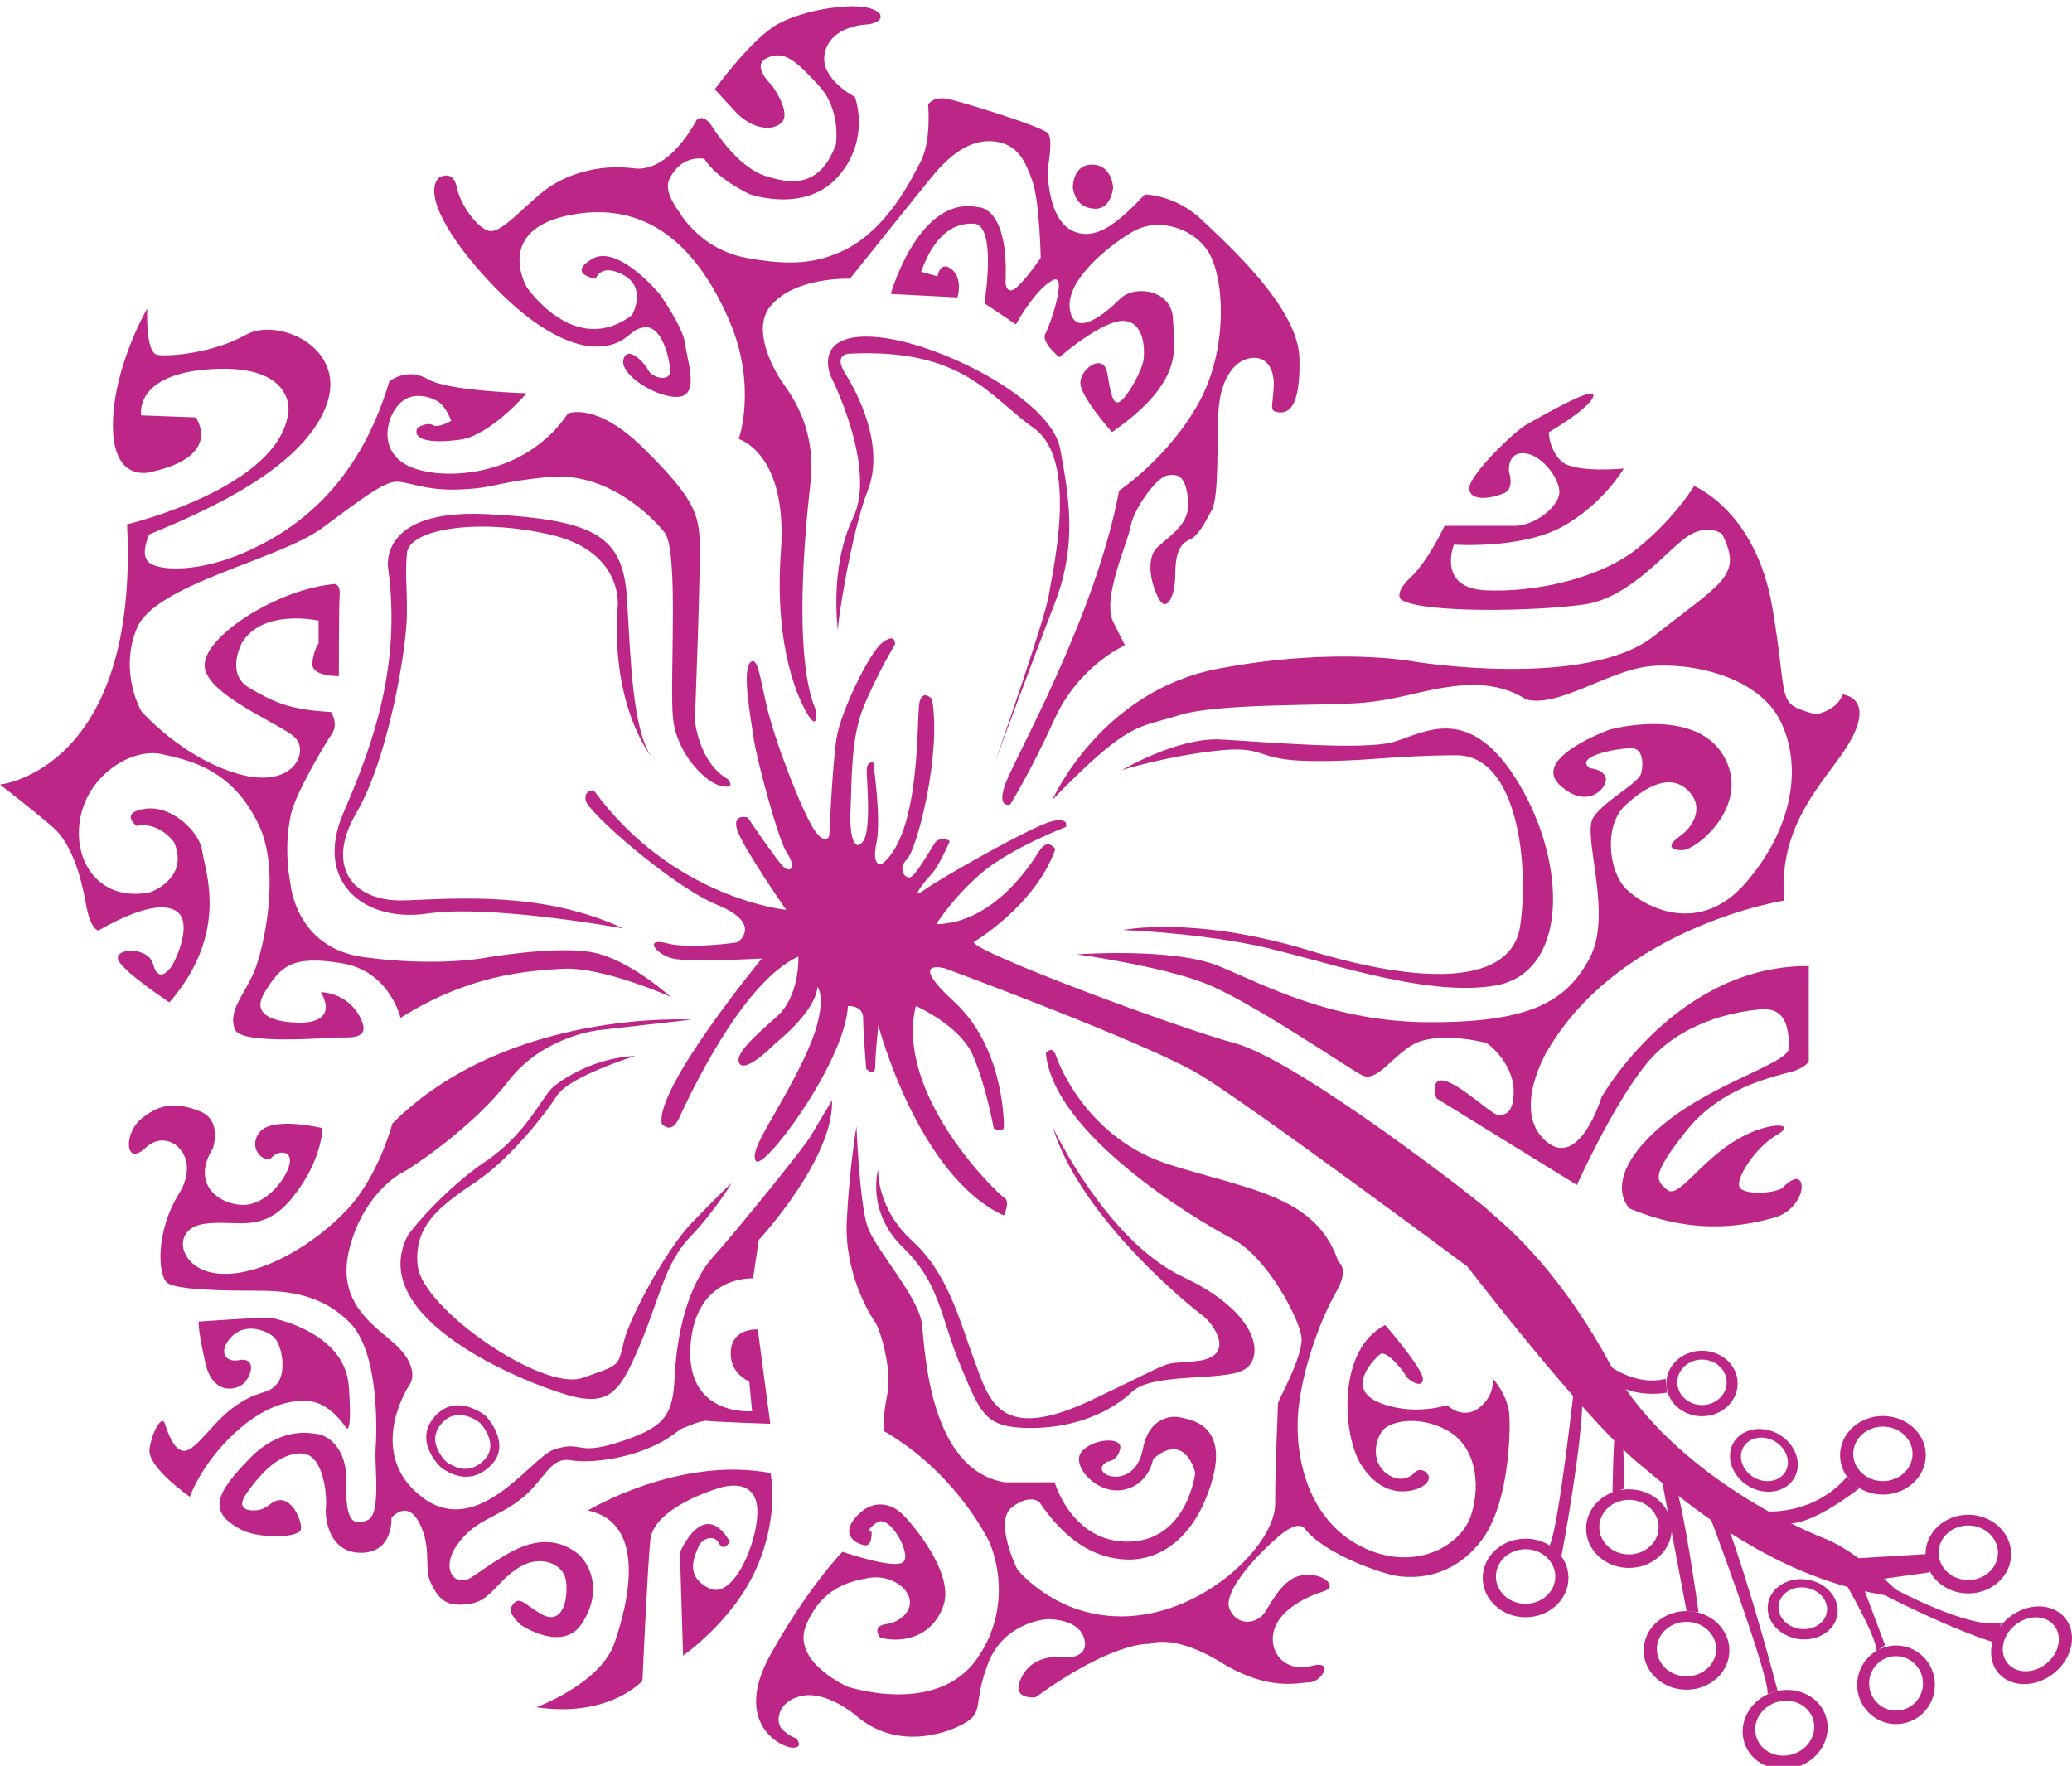 <?xml version="1.0" encoding="utf-8"?>
<!-- Generator: Adobe Illustrator 16.0.3, SVG Export Plug-In . SVG Version: 6.00 Build 0)  -->
<!DOCTYPE svg PUBLIC "-//W3C//DTD SVG 1.1//EN" "http://www.w3.org/Graphics/SVG/1.1/DTD/svg11.dtd">
<svg version="1.1" id="Layer_1" xmlns="http://www.w3.org/2000/svg" xmlns:xlink="http://www.w3.org/1999/xlink" x="0px" y="0px"
	 width="28.158px" height="24px" viewBox="0 0 28.158 24" enable-background="new 0 0 28.158 24" xml:space="preserve">
<g>
	<path fill="#BC2686" d="M0,10.663c0,0,1.892-0.191,1.727-3.537c0,0,2.083-0.493,2.193-1.535c0,0,0.083-0.631-1.015-0.576
		c-1.097,0.055-0.986,0.63-0.986,0.63L2.66,5.673c0,0,0.383,0.522-0.604,0.741c0,0-0.521,0.165-0.521-0.63
		c0-0.795,0.466-1.591,0.466-1.591S1.974,4.796,2.138,4.823c0.165,0.028,0.768-0.027,1.206-0.274c0.44-0.247,1.426,0.193,1.07,1.015
		c-0.356,0.823-1.59,1.371-2.385,1.699c0,0-0.137,0.275,0,0.385c0.137,0.109,0.658,0.137,1.289-0.137s1.535-0.85,1.974-2.331
		c0,0,0.247-0.192,0.521-0.027c0.274,0.164,1.344,0.192,1.344,0.192S6.663,5.921,6.251,5.976c-0.412,0.055-0.658,0-0.576-0.165
		c0,0,0.135-0.079,0.208-0.033c0.073,0.046,0.25-0.059,0.25-0.059S6.068,5.547,5.975,5.474c-0.092-0.072-0.37-0.178-0.554,0.021
		C5.236,5.691,5.137,6.167,5.593,6.352s1.55,0.125,2.125-0.732c0,0,0.378-0.165,1.015,0.46C9.369,6.706,9.485,6.939,9.506,7.3
		c0.022,0.361-0.063,2.493-0.063,2.493s0.054,0.573,0.446,0.795c0,0,0.127,0.138-0.084,0.096c-0.212-0.042-0.605-0.435-0.658-0.913
		c-0.053-0.477,0.085-2.28-0.116-2.535C8.828,6.982,8.223,6.409,7.458,6.483c-0.764,0.075-0.699,0.149-1.219,0.17
		C5.72,6.674,5.487,6.505,5.316,6.558c-0.169,0.053-0.35,0.18-0.933,0.615C3.8,7.608,2.103,7.937,1.858,8.542
		C1.614,9.146,1.921,9.666,1.921,9.666s0.542,0.625,1.305,0.849c0.764,0.222,0.976-0.298,0.785-0.489
		C3.821,9.835,2.76,9.433,2.781,9.029C2.802,8.626,3.789,8,4.553,7.937c0,0,0.074,0.011,0.063,0.149S4.605,9.189,4.605,9.189
		s-0.382,0.01-0.361-0.181C4.267,8.817,4.33,8.744,4.33,8.744V8.435c0,0-0.753-0.169-1.04,0.297c0,0-0.233,0.425,0.096,0.616
		c0.329,0.19,0.53,0.297,1.113,0.329c0,0,0.106,0.159,0.011,0.297c-0.096,0.138-0.491,0.811-0.551,1.072
		c-0.117,0.498-0.011,0.965-0.011,0.965s0.065,0.868,0.986,0.996c0.987,0.138,1.655,0.011,1.655,0.011s0.965-0.17,1.464-0.074
		c0.499,0.095,1.061,0.604,1.061,0.604s-0.923-0.413-1.474-0.381c-0.486,0.028-1.273,0.084-2.197,0.667c0,0-0.147-0.635-0.795-0.742
		c-0.647-0.106-0.828,0.01-1.062,0.414c-0.233,0.403,0.467,0.392,0.467,0.392s0.562,0.042,0.308-0.414c0,0,0.339,0,0.52,0.318
		C5.062,14.122,4.786,14.1,4.627,14.1c-0.16,0-1.348,0.106-1.433-0.106c-0.11-0.275,0.16-0.499,0.287-0.859
		c0.126-0.361,0.318-1.316,0.042-1.91c-0.354-0.764-0.934-0.891-1.326-0.976c-0.393-0.086-0.987,0.265-1.104,0.859
		c-0.116,0.594,0.255,1.156,0.945,1.019c0,0,0.54-0.181,0.328-0.68c0,0-0.202-0.286-0.509-0.222c0,0-0.244-0.18,0.117-0.233
		c0.36-0.053,0.742,0.318,0.774,0.573s0.382,1.104-0.445,2.058c0,0-0.679-0.446-0.701-0.595c-0.021-0.148,0.414-0.158,0.478,0.074
		c0.063,0.234,0.181,0.128,0.244,0.042c0.063-0.084,0.287-0.573,0.096-0.742c-0.191-0.169-0.636-0.011-1.082,0.244
		c0,0-0.106,0-0.17-0.36c-0.063-0.361-0.19-0.816-0.446-1.04C0.469,11.024,0,10.663,0,10.663z"/>
	<path fill="#BC2686" d="M8.964,3.996c0,0,0.323,0.453,0.349,0.685C9.34,4.915,9.508,5.367,9.223,5.393
		C8.938,5.418,8.42,5.095,8.472,4.889C8.524,4.681,8.756,4.927,8.809,5.03C8.86,5.135,9.106,5.199,9.106,5.043
		c0-0.155-0.104-0.595-0.324-0.595S8.55,4.668,8.188,4.707C7.826,4.746,7.308,4.513,6.7,3.879C6.092,3.245,5.755,2.637,5.962,2.417
		c0,0,0.195-0.129,0.246,0.129c0.052,0.258,0.311,0.595,0.466,0.595c0.155,0,0.414-0.297,0.698-0.53
		c0.286-0.233,0.751-0.388,1.242-0.323c0.492,0.064,0.854-0.66,0.854-0.66S9.56,1.536,9.676,1.718
		c0.117,0.181,0.401,0.569,0.725,0.673c0.324,0.103,0.737,0.181,0.958-0.427c0,0,0.078-0.466-0.233-0.803
		c-0.311-0.336-0.466-0.479-0.699-0.375c-0.233,0.104,0.064,0.375,0.064,0.375s0.285,0.389,0.117,0.518
		c-0.168,0.129-0.44,0.026-0.608-0.155C9.831,1.343,9.715,1.213,9.715,1.213s0.504-0.699,0.867-0.892
		c0.363-0.194,0.996-0.285,1.242-0.208c0.246,0.078,0.143,0.208-0.051,0.22c-0.195,0.013-0.531,0.104-0.57,0.427
		c-0.039,0.324,0.415,0.557,0.415,0.557s0.22,0.582-0.232,1.087c-0.453,0.505-1.203,0.233-1.203,0.233S9.74,2.43,9.572,2.159
		c0,0-0.315-0.071-0.479,0.284C9.016,2.611,9.223,2.869,9.223,2.869s0.274,0.515,0.918,0.635c0.636,0.118,0.963,0.061,1.285-0.082
		c0.643-0.284,0.987-1.045,1.081-1.217c0.154-0.284,0.106-0.784,0.106-0.784s0.064-0.12,0.275-0.075
		c0.21,0.046,1.279,0.375,1.354,0.466c0.074,0.092-0.003,0.449-0.003,0.497c0,0.047,0,0.667,0.334,0.827
		c0.334,0.159,0.652-0.144,0.986-0.493c0,0,0.414,0,0.779,0.35c0.367,0.35,1.306,1.193,1.321,1.878
		c0.016,0.684-0.158,0.748-0.286,0.732c-0.127-0.017-0.079-0.064-0.064-0.335c0.016-0.271-0.111-0.445-0.335-0.397
		c-0.222,0.048-0.381,0.302-0.413,0.684c-0.032,0.382,0.016,1.177-0.096,1.384s-0.191,0.35-0.303,0.398
		c-0.111,0.048-0.19,0.159-0.19,0.461c0,0.303-0.112,0.509-0.207,0.367c-0.095-0.143-0.223-0.557-0.032-0.731
		c0.19-0.175,0.445-0.318,0.413-0.638c-0.031-0.317-0.127-0.365-0.286-0.333s-0.461,0.477-0.493,0.684
		c-0.032,0.207-0.398,0.986-0.239,1.305c0.159,0.318,0.159,0.318,0.159,0.318s-0.621,0.27-0.955,1.001
		c-0.333,0.733-0.604,1.163-0.604,1.163s-0.191,0.063-0.063-0.287c0.127-0.349,1.226-2.275,1.543-3.978c0,0,0.668-0.446,1.082-1.193
		c0.414-0.748,0.35-1.751,0.111-2.084c-0.239-0.334-0.7-0.415-0.987-0.255c-0.286,0.159-0.938,0.652-0.875,1.066
		c0.063,0.413,0.494,0.047,0.685-0.144c0.19-0.19,0.7-0.126,0.716,0.271c0.016,0.398,0.175,0.843-0.828,1.543
		c0,0-0.446-0.494-0.43-0.684c0.016-0.191,0.318-0.398,0.367-0.112c0.047,0.287,0.079,0.462,0.19,0.366
		c0.112-0.095,0.287-0.429,0.302-0.557c0.016-0.127,0.016-0.509-0.27-0.525c-0.287-0.015-0.875,0.494-0.875,0.494
		s-0.254-0.207-0.19-0.319c0.063-0.111,0.302-0.812,0.111-0.732c-0.191,0.08-0.446,0.478-0.51,0.605l-0.429-0.287
		c0,0,0.175-1.066-0.143-1.082c-0.319-0.016-0.557,0.208-0.717,0.653l0.223,0.063c0,0,0.032-0.223,0.191-0.096
		c0.159,0.127,0.08,0.382,0.08,0.382l-0.907-0.047c0,0,0.382-1.353,1.194-1.178c0,0,0.413-0.016,0.366,1.034
		c0,0,0.016,0.191,0.175,0.033c0.16-0.16,0.303-0.382,0.303-0.382s-0.016-0.764-0.111-1.035c-0.096-0.271-0.191-0.493-0.494-0.541
		c-0.302-0.048-0.589,0.127-0.875,0.478c-0.286,0.35-1.113,1.384-1.113,1.384s-0.78-0.032-1.098,0.397
		c-0.209,0.284,0.008,0.774,0.207,1.05c0.287,0.398,0.415,0.827,0.351,1.368c-0.063,0.542-0.239,2.339,0.08,3.056
		c0,0,0.032,0.27-0.096,0.079c-0.127-0.19-0.478-0.907-0.382-2.244c0.096-1.337-0.573-1.527-0.573-1.527s0.255-0.716-0.127-1.608
		C9.528,3.471,8.892,2.723,7.793,2.914C6.695,3.104,7.157,3.901,7.157,3.901s0.652,0.97,1.432,0.381c0,0,0.208-0.366-0.112-0.542
		C8.16,3.566,8.096,3.789,8.096,3.789S7.698,3.725,8.048,3.519C8.397,3.312,8.964,3.996,8.964,3.996z"/>
	<path fill="#BC2686" d="M9.402,13.858c0,0-2.504-0.153-4.07,1.412c0,0-0.183,0.707-0.612,1.167C4.29,16.898,3.568,17.343,3,17.312
		c-0.567-0.03-0.69-0.599-0.245-0.675s0.798,0.154,1.213-0.353c0.414-0.507,0.414-0.952,0.414-0.952s-0.69-0.168-0.859,0.062
		c-0.169,0.23,0.092,0.43,0.169,0.338c0.077-0.093,0.276-0.108,0.245,0.077c-0.03,0.185-0.306,0.567-0.629,0.567
		c-0.323,0-0.721-0.275-0.415-0.768c0,0,0.133-0.379-0.175-0.504c-0.348-0.14-0.577-0.088-0.808,0.111
		c-0.231,0.199-0.214,0.655,0.077,0.378c0.292-0.276,0.768,0.108,0.446,0.629c-0.323,0.522-0.286,1.103-0.164,1.21
		c0.123,0.107,0.877,0.11,1.176,0.11c0.396,0,0.891,0.015,1.306,0.431c0.414,0.415,0.368,1.52,0.353,1.734
		c-0.015,0.215,0.077,0.875-0.107,0.952c-0.184,0.077-0.306,0.047-0.291-0.507c0.016-0.552-0.338-0.66-0.384-0.66
		s-0.476-0.139-0.937,0.338c-0.46,0.476-0.559,0.712-0.123,0.952c0.249,0.137,0.813,0.123,0.829,0
		c0.015-0.123-0.154-0.522-0.399-0.353c0,0-0.092,0.077-0.169,0.092c-0.077,0.016-0.354,0.031-0.169-0.23
		c0.185-0.261,0.446-0.552,0.752-0.537c0.307,0.016,0.338,0.614,0.323,0.736c-0.016,0.123,0.031,0.614,0.476,0.614
		c0.445,0,0.415-0.476,0.415-0.476s0.214-0.26,0.383,0.078c0.168,0.337,0.056,0.6,0.149,0.801c0.125,0.271,0.25,0.334,0.542,0.289
		c0.292-0.046,0.376-0.345,0.707-0.519c0.266-0.139,0.569-0.02,0.593,0.222c0.03,0.309-0.081,0.584-0.335,0.439
		c-0.254-0.145-0.307-0.273-0.412-0.096c-0.052,0.088,0.137,0.246,0.137,0.246s0.557,0.375,0.819-0.016
		c0.302-0.453,0.109-0.843-0.077-0.976c-0.185-0.134-0.488-0.243-0.952,0.036c-0.464,0.278-0.479,0.362-0.621,0.343
		c-0.149-0.02-0.205-0.234-0.056-0.456c0.249-0.37,0.531-0.375,0.871-0.636c0.34-0.262,0.396-0.587,0.693-0.536
		c0.3,0.052,1.033-0.04,1.478-0.418c0,0,0.289-0.131,0.367-0.118c0.078,0.013,0.862,0.04,0.862,0.04l-0.17-1.282
		c0,0-0.34-0.027-0.366,0.287c-0.026,0.314,0.25,0.419,0.25,0.419l0.039,0.405c0,0-0.903,0.079-0.837-0.889
		c0.065-0.968,0.85-0.916,0.85-0.916l0.078-0.523c0,0,1.021-1.099,0.995-1.897c0,0-0.197,0.327-0.289,0.484
		c-0.091,0.157-0.992,1.272-1.333,1.651c-0.34,0.379-0.485,1.056-0.511,1.553c-0.027,0.497-0.062,0.705-0.601,0.902
		c-0.785,0.288-0.616,0.013-1.047,0.157c-0.3,0.1-1.02,1.217-1.779,0.654c-0.758-0.563-0.249-1.439-0.183-1.531
		c0.065-0.092,0.092-0.327-0.262-0.615c-0.354-0.287-0.72-0.602-0.549-1.255c0.17-0.654,0.588-0.955,0.719-1.02
		c0.13-0.066,0.968-0.628,1.438-1.243C7.381,14.077,8.14,14,8.14,14L9.402,13.858z"/>
	<path fill="#BC2686" d="M2.58,20.343c0,0-0.587-0.405-0.548-0.654c0.039-0.249,0.17-0.458,0.209-0.34
		c0.039,0.118,0.131,0.405,0.288,0.366c0.157-0.039,0.366-0.379,0.627-0.575c0.358-0.269,0.484-0.17,0.615-0.34
		c0.131-0.17,0.053-0.556-0.064-0.641c-0.145-0.105-0.406-0.171-0.576,0.026c-0.17,0.196-0.062,0.337,0.117,0.301
		c0.196-0.04,0.209,0.144,0.079,0.3c-0.089,0.108-0.432,0.197-0.536-0.262c-0.104-0.457-0.091-0.562-0.091-0.562
		s0.902-0.065,0.98-0.052c0.079,0.014,1.007,0.209,1.06,0.928c0.052,0.719-0.04,0.563-0.04,0.563s-0.196-0.313-0.47-0.353
		c-0.275-0.04-0.615,0.065-0.955,0.353C2.751,19.844,2.58,20.343,2.58,20.343z"/>
	<path fill="#BC2686" d="M7.989,20.529c0,0,1.231-0.744,2.482-0.509c0,0,0.127,0.573-0.191,1.293
		c-0.318,0.722-0.997,1.188-0.997,1.188l-0.043-1.4c0,0,0.318-0.764,0.679-0.148c0,0-0.085,0.148-0.149,0.021
		c-0.064-0.127-0.233-0.063-0.275,0.042c-0.042,0.106-0.212,0.404,0.148,0.573c0.361,0.169,0.722-0.806,0.637-1.167
		c-0.084-0.36-0.53-0.191-0.53-0.191s-0.871,0.255-0.913,0.701s-0.106,1.91-0.106,1.91s-0.446,0.509-1.443,0.361
		c0,0,0.871-0.318,1.062-0.871C8.542,21.781,8.796,20.698,7.989,20.529z"/>
	<path fill="#BC2686" d="M11.639,15.309c0,0,0.042,1.04,0.149,1.358c0.106,0.318,0.7,0.955,0.742,1.336s0.106,1.973,1.124,2.143
		h0.679c0,0,0.234,0.828,1.019,0.806s0.891-0.933,0.891-0.933s-0.127-0.573-0.572-0.191c0,0-0.052,0.354-0.409,0.421
		c-0.357,0.067-0.705-0.328-0.569-0.511c0.135-0.184,0.569-0.222,0.53-0.048c-0.039,0.174-0.173,0.174-0.173,0.174
		s-0.136,0.067-0.048,0.154c0.086,0.087,0.444,0.116,0.53-0.328c0.087-0.444,0.406-0.454,0.513-0.425
		c0.105,0.028,0.656,0.077,0.424,0.868c-0.232,0.792-0.724,1.082-1.168,1.062c-0.444-0.019-0.83-0.27-1.178-0.782
		c0,0-0.134-0.116-0.376,0.077c-0.241,0.193,0.078,0.84,0.078,0.84s0.579,0.733,1.612,0.628c1.033-0.107,1.892-1.004,1.892-1.516
		c0-0.512,0.039-1.333,0.039-1.371c0-0.038,0.348-0.646,0.319-0.897c-0.029-0.25-0.463-1.09-0.946-1.341
		c-0.482-0.251-2.423-1.41-2.528-2.52c0,0,0.086-0.115,0.135,0.029c0.048,0.145,0.443,1.14,1.544,1.486
		c1.1,0.348,1.998,0.425,2.297,1.323c0,0,0.154,0.087-0.029,0.405c-0.184,0.319-0.443,0.966-0.512,1.573
		c-0.067,0.609,0.097,1.487,0.821,1.874c0.724,0.386,1.39,0.019,1.525-0.416c0.134-0.434,0.057-0.936-0.329-1.148
		c-0.387-0.212-0.792-0.126-0.888,0.019c-0.098,0.145-0.136,0.416,0.067,0.569c0.203,0.154,0.357,0.01,0.357,0.01
		s0.077-0.107,0.174-0.03c0.097,0.078,0.019,0.184-0.126,0.232c-0.144,0.048-0.472,0.096-0.743-0.318
		c-0.27-0.415-0.337-1.583,0.319-1.912c0,0,0.512,0.589,0.512,0.733c0,0.145-0.203,0.019-0.242-0.058
		c-0.038-0.077-0.26-0.337-0.337-0.28c-0.078,0.058-0.483,0.463-0.02,0.656s0.927,0.038,0.927,0.038s0.222,0.212,0.444,0.029
		c0.222-0.183,0.173-0.395,0.173-0.395s0.223,0.231,0.232,0.531c0.01,0.299-0.019,1.245-0.416,1.718
		c-0.395,0.474-0.859,0.464-1.071,0.444c-0.212-0.019-1.023-0.299-1.293-0.646c0,0-0.069-0.136-0.338,0.086
		c-0.271,0.223-0.792,0.763-0.686,1.005c0.106,0.241,0.376,0.203,0.483,0.038c0.106-0.164,0.25-0.463,0.511-0.501
		c0.261-0.039,0.502,0.154,0.28,0.222c-0.222,0.068-0.608,0.25-0.676,0.55c-0.067,0.3,0.174,0.551,0.512,0.463
		c0.338-0.086,0.125,0.222-0.019,0.222c-0.145,0-0.55,0.135-1.207-0.27c-0.656-0.405-0.983-0.251-0.983-0.251
		s-0.483-0.04-1.536,0.724c0,0-0.366,0.048-0.182-0.29c0.182-0.338,0.617-0.25,0.617-0.25s0.299,0,0.223-0.261
		c-0.078-0.26-0.454-0.26-0.493-0.26s-0.599,0.048-0.811,0.599c-0.212,0.549-0.048,0.666-0.329,0.82
		c-0.279,0.154-0.936,0.357-1.476-0.116c0,0-0.387-0.329-0.724-0.261c-0.338,0.068-0.367,0.358-0.271,0.454
		c0.098,0.097,0.194,0.126,0.194,0.126s0.105,0.125-0.049,0.125c-0.155,0-0.82-0.327-0.309-1.254
		c0.511-0.926,0.984-1.409,0.984-1.409s0.724,0.251,0.831,0.135c0.105-0.116-0.193-0.657-0.367-0.531
		c-0.173,0.125-0.068,0.125-0.068,0.125s0.011,0.193-0.086,0.184c-0.097-0.01-0.357-0.126-0.126-0.387
		c0.232-0.261,0.483-0.173,0.618-0.049c0.135,0.126,0.725,0.812,0.57,1.256c-0.155,0.443-0.579,0.511-0.859,0.434
		c0,0-0.126-0.155,0.077-0.183c0.204-0.029,0.367-0.184,0.318-0.357c-0.048-0.174-0.298-0.319-0.56-0.27
		c-0.26,0.048-0.628,0.134-0.84,0.636s0.56,0.84,0.56,0.84s1.208,0.405,1.758-0.376c0.55-0.782,0.173-1.583,0.173-1.583
		s-0.434-0.937-1.438-1.516c0,0-0.019-0.164,0.049-0.501c0.067-0.337-0.097-0.878-0.165-0.975c-0.068-0.097-0.425-0.666-0.386-1.39
		C11.545,15.859,11.639,15.309,11.639,15.309z"/>
	<path fill="#BC2686" d="M14.302,10.87c0,0,0.653-1.48,2.259-1.783c1.607-0.302,2.657-0.095,2.657-0.095s2.339,0.382,3.262-0.35
		s1.209-0.812,0.923-1.384c0,0-0.175-0.143-0.445,0.016c-0.271,0.16-0.78,0.843-1.417,0.939c-0.636,0.095-2.212,0.127-2.498-0.063
		c0,0-0.111-0.08,0.127-0.302c0.239-0.224,0.461-0.701,0.461-0.701s0.684,0,0.955,0s0.622-0.271,0.605-0.478
		c-0.017-0.207-0.271-0.51-0.494-0.51c-0.222,0-0.19,0.256-0.19,0.256s0.079,0.222-0.063,0.286
		c-0.144,0.064-0.446,0.127-0.478-0.047c-0.031-0.174,0.621-0.796,0.765-0.875c0.143-0.079,0.955-0.557,0.922-0.398
		c-0.031,0.16-0.605,0.494-0.605,0.494s0,0.239,0.175,0.397c0.175,0.16,0.844,0.096,0.844,0.096S21.78,6.86,21.223,7.163
		c-0.556,0.302-1.464,0.239-1.464,0.239s-0.239,0.588,0.43,0.621c0.668,0.032,1.559-0.16,2.068-0.573
		c0.51-0.414,0.765-0.844,0.765-0.844s0.843,0.334,1.065,1.656c0.224,1.32,0.032,1.289,0.589,1.447c0,0,0.286-0.047,0.365-0.27
		c0,0,0.399,0.031,0.144,0.556c-0.254,0.525-1.035,1.098-0.939,2.244c0,0-2.228,0.351-3.215,2.037c0,0-0.492,0.812-0.031,1.226
		c0.461,0.414,0.764-0.59,0.764-0.59s1.019-1.797,2.817-1.782v1.29c0,0-0.016,0.063-0.175,0.127c-0.16,0.063-0.971,0.174-1.48,0.811
		c-0.509,0.637-0.414,0.685-0.271,0.812c0.144,0.127,0.414-0.333,0.876-0.636c0.46-0.302,0.922-0.286,0.62-0.112
		c-0.302,0.175-0.573,0.605-0.509,0.716c0.063,0.111,0.509,0.08,0.588,0c0,0,0.176-0.19,0.239-0.08
		c0.063,0.111-0.063,0.414-0.366,0.494c-0.302,0.079-1.018,0.27-1.957-0.128c0,0-0.382-0.35,0.318-1.019
		c0.7-0.668,1.846-0.939,1.846-1.161c0-0.224-0.016-0.557-0.382-0.526c-0.366,0.032-1.098,0.175-1.56,0.748
		c-0.462,0.573-0.938,1.639-0.938,1.639l-1.91-1.178c0,0-0.096-0.286,0.111-0.238c0.207,0.047,0.652,0.461,0.716,0.461
		c0.064,0,0.224,0.031,0.224-0.318s-0.303-0.62-0.367-0.652c-0.063-0.032-0.7-0.16-1.001,0.016
		c-0.303,0.175-0.494,0.525-0.701,0.414c-0.207-0.112-1.511-1.003-2.116-1.242c-0.604-0.239-1.751-0.398-1.751-0.398
		s1.306-0.095,1.926,0.159c0.621,0.255,1.543,0.764,2.88,0.764c1.337,0,1.846-0.27,2.164-0.875c0.319-0.604-0.111-1.67,0.048-1.909
		s0.621-0.462,0.652-0.604c0.032-0.143,0.016-0.318-0.111-0.334c-0.127-0.017-0.828,0.095-0.589,0.27c0,0,0.179,0.008,0.217,0.129
		c0.038,0.122-0.249,0.46-0.63,0.094c-0.382-0.365,0.683-0.748,0.683-0.748s1.147-0.318,1.544,0.35
		c0.398,0.668-0.366,1.289-0.557,1.289s-0.191-0.08-0.032-0.191c0.159-0.11,0.35-0.381,0.111-0.62
		c-0.239-0.238-0.572-0.063-0.859,0.207c-0.287,0.271-0.223,0.892,0.016,1.13c0.239,0.238,0.987,0.652,1.623-0.079
		c0.637-0.733,0.78-1.576,0.477-2.197c-0.302-0.621-1.24-0.812-1.797-0.748c-0.557,0.064-1.241,0.573-1.67,0.446
		c0,0-0.287-0.223-0.812-0.191c-0.526,0.032-0.844,0.191-1.401,0.239c-0.557,0.047-1.973,0-2.514,0.175
		C15.463,9.899,15.352,9.788,14.302,10.87z"/>
	<g>
		<g>
			<path fill="#BC2686" d="M6.6,19.243c0,0-0.4-0.333-0.698,0.016c-0.298,0.35,0.109,0.702,0.109,0.702
				c0.08,0.042,0.365,0.249,0.66-0.045S6.6,19.243,6.6,19.243z M6.577,19.846c-0.222,0.223-0.437,0.065-0.498,0.033
				c0,0-0.307-0.265-0.082-0.528s0.526-0.012,0.526-0.012S6.799,19.624,6.577,19.846z"/>
		</g>
	</g>
	<path fill="#BC2686" d="M14.58,2.554c0,0-0.009-0.318,0.261-0.317c0.271,0.001,0.286,0.31,0.286,0.31s-0.021,0.31-0.265,0.289
		C14.615,2.815,14.593,2.606,14.58,2.554z"/>
	<path fill="#BC2686" d="M10.684,12.366c0,0-1.541-0.151-2.614-1.623c0,0-0.138-0.014-0.11,0.138
		c0.028,0.152,1.156,1.155,1.788,1.417c0.633,0.262,0.276,0.509,0.276,0.509s-0.646,0.097-0.963,0.013
		c-0.316-0.082-0.151,0.152,0.082,0.207c0.234,0.055,1.211,0,1.211,0s-1.444,1.748-1.362,2.242c0,0,0.124,0.166,0.234-0.068
		c0.11-0.233,0.839-1.843,1.624-2.201c0,0,0.027,0.537-0.303,0.826c-0.33,0.288-0.578,0.522-0.495,0.632
		c0.083,0.11,0.399-0.192,0.454-0.248c0.055-0.055,0.564-0.44,0.605-0.798c0,0,0.179,0.22-0.192,0.991
		c-0.372,0.77-0.744,1.224-0.647,1.375c0.096,0.151,1.21-1.335,1.251-2.105c0,0,0.207-0.014,0.207,0.166
		c0,0.178,0.041,0.687,0.041,0.687s0.124,0.124,0.124-0.042c0-0.165,0.041-0.55,0.041-0.55s0.537,2.049,1.706,2.586
		c0,0,0.097-0.192,0-0.247c-0.097-0.056-1.486-1.403-1.196-2.601c0,0,0.591,0.262,0.77,0.66c0.179,0.399,0.289,1.005,0.289,1.005
		s0.138,0.068,0.138-0.028c0-0.096-0.014-1.087-0.674-1.692c-0.66-0.605-0.124-0.455-0.124-0.455s2.763,1.021,3.463,1.446
		c0.7,0.424,3.635,2.607,3.635,2.607s1.563,2.039,2.326,2.675c0.765,0.637,1.973,1.655,3.607,1.825c0,0-0.594-0.616-1.082-0.806
		c-0.488-0.191-2.158-0.984-2.921-2.384c-0.765-1.401-1.514-1.944-1.641-2.071c-0.126-0.127-2.588-2.037-3.437-2.271
		c-0.848-0.233-3.522-1.231-3.564-1.378c0,0,0.84-0.496,1.111-1.264c0,0-0.101-0.158-0.214,0.019
		c-0.114,0.176-0.611,0.982-1.404,1.001c0,0,0.202-0.334,0.597-0.681c0.396-0.346,1.166-0.642,1.166-0.642s0.049-0.145-0.215-0.069
		c-0.264,0.075-1.441,0.737-1.7,0.919c-0.258,0.182,0.057-0.177,0.113-0.239c0.057-0.063,0.22-0.397,0.22-0.416
		c0-0.02-0.144-0.063-0.201,0.024c-0.057,0.088-0.246,0.417-0.321,0.46c-0.075,0.044-0.195-0.101-0.057-0.24
		c0.139-0.138,0.472-1.441,0.34-2.177c0,0-0.126-0.138-0.17,0.043c-0.044,0.183,0.031,1.788-0.516,2.204c0,0-0.139,0.038-0.069-0.29
		c0.069-0.327-0.044-1.095-0.044-1.095s-0.089-0.019-0.089,0.107c0,0.125,0.063,0.792-0.043,0.956
		c-0.107,0.164-0.196-0.013-0.176-0.421c0.019-0.409,0-0.97,0.182-1.41c0.183-0.44,0.422-0.837,0.422-0.837s0.013-0.164-0.17-0.025
		c-0.182,0.138-0.566,0.944-0.623,1.29c-0.057,0.347-0.101,1.341-0.101,1.341s-0.056,0.145-0.214-0.101
		c-0.157-0.245-0.533-1.196-0.648-1.718c-0.082-0.372-0.113-0.586-0.19-0.555c-0.155,0.065-0.005,0.812,0.026,1.051
		c0.032,0.24,0.328,1.372,0.453,1.555c0.126,0.183,0.051,0.303-0.075,0.158c-0.126-0.145-0.46-0.642-0.46-0.642
		s-0.213-0.063-0.144,0.164C10.085,11.505,10.684,12.366,10.684,12.366z"/>
	<g>
		<g>
			<path fill="#BC2686" d="M20.732,20.912c-0.32,0-0.582,0.238-0.582,0.533c0,0.295,0.261,0.535,0.582,0.535
				c0.322,0,0.583-0.24,0.583-0.535C21.315,21.15,21.054,20.912,20.732,20.912z M20.732,21.797c-0.223,0-0.403-0.166-0.403-0.37
				c0-0.205,0.181-0.372,0.403-0.372c0.223,0,0.404,0.167,0.404,0.372C21.137,21.631,20.956,21.797,20.732,21.797z"/>
		</g>
	</g>
	<g>
		<g>
			<path fill="#BC2686" d="M22.137,20.241c-0.32,0-0.582,0.239-0.582,0.534c0,0.295,0.261,0.535,0.582,0.535
				c0.322,0,0.582-0.24,0.582-0.535C22.719,20.48,22.458,20.241,22.137,20.241z M22.137,21.126c-0.223,0-0.403-0.166-0.403-0.371
				c0-0.204,0.18-0.371,0.403-0.371c0.223,0,0.404,0.167,0.404,0.371C22.541,20.96,22.36,21.126,22.137,21.126z"/>
		</g>
	</g>
	<g>
		<g>
			<path fill="#BC2686" d="M22.919,21.896c-0.32,0-0.582,0.24-0.582,0.535c0,0.295,0.261,0.534,0.582,0.534
				c0.322,0,0.583-0.238,0.583-0.534C23.502,22.136,23.241,21.896,22.919,21.896z M22.919,22.783c-0.222,0-0.402-0.167-0.402-0.371
				s0.18-0.37,0.402-0.37c0.224,0,0.404,0.166,0.404,0.37S23.143,22.783,22.919,22.783z"/>
		</g>
	</g>
	<g>
		<g>
			<path fill="#BC2686" d="M24.814,23.33c-0.089-0.281-0.41-0.43-0.716-0.333c-0.306,0.097-0.482,0.404-0.393,0.686
				s0.411,0.43,0.716,0.333C24.728,23.918,24.904,23.611,24.814,23.33z M24.366,23.841c-0.212,0.067-0.435-0.036-0.497-0.231
				c-0.063-0.195,0.06-0.408,0.272-0.475c0.213-0.068,0.435,0.035,0.498,0.231C24.701,23.561,24.579,23.774,24.366,23.841z"/>
		</g>
	</g>
	<g>
		<g>
			<path fill="#BC2686" d="M24.556,21.468c-0.26-0.039-0.498,0.112-0.53,0.335c-0.033,0.224,0.153,0.434,0.414,0.473
				c0.261,0.037,0.499-0.114,0.531-0.336C25.002,21.717,24.816,21.505,24.556,21.468z M24.459,22.138
				c-0.181-0.027-0.31-0.173-0.287-0.327c0.022-0.155,0.187-0.259,0.368-0.233c0.181,0.026,0.31,0.172,0.287,0.327
				C24.805,22.06,24.641,22.163,24.459,22.138z"/>
		</g>
	</g>
	<g>
		<g>
			<path fill="#BC2686" d="M25.767,22.364c-0.292,0-0.528,0.24-0.528,0.535c0,0.294,0.237,0.533,0.528,0.533
				c0.292,0,0.528-0.239,0.528-0.533C26.295,22.604,26.059,22.364,25.767,22.364z M25.767,23.249c-0.203,0-0.366-0.165-0.366-0.37
				c0-0.204,0.164-0.37,0.366-0.37c0.202,0,0.366,0.166,0.366,0.37C26.133,23.084,25.969,23.249,25.767,23.249z"/>
		</g>
	</g>
	<g>
		<g>
			<path fill="#BC2686" d="M26.749,20.587c-0.322,0-0.582,0.24-0.582,0.535s0.259,0.534,0.582,0.534
				c0.321,0,0.582-0.239,0.582-0.534S27.069,20.587,26.749,20.587z M26.749,21.474c-0.223,0-0.404-0.166-0.404-0.371
				c0-0.205,0.182-0.37,0.404-0.37s0.403,0.166,0.403,0.37C27.152,21.308,26.971,21.474,26.749,21.474z"/>
		</g>
	</g>
	<g>
		<g>
			<path fill="#BC2686" d="M25.588,19.245c-0.322,0-0.582,0.239-0.582,0.533c0,0.295,0.26,0.535,0.582,0.535s0.583-0.24,0.583-0.535
				C26.171,19.484,25.91,19.245,25.588,19.245z M25.588,20.13c-0.223,0-0.403-0.166-0.403-0.371c0-0.204,0.18-0.37,0.403-0.37
				c0.224,0,0.403,0.166,0.403,0.37C25.992,19.964,25.812,20.13,25.588,20.13z"/>
		</g>
	</g>
	<g>
		<g>
			<path fill="#BC2686" d="M28.065,21.992c-0.169-0.209-0.51-0.213-0.763-0.01c-0.252,0.203-0.319,0.538-0.151,0.748
				c0.169,0.208,0.51,0.213,0.763,0.009C28.167,22.536,28.234,22.202,28.065,21.992z M27.81,22.61
				c-0.174,0.141-0.412,0.139-0.529-0.006c-0.116-0.146-0.07-0.378,0.106-0.519c0.174-0.141,0.411-0.138,0.528,0.007
				C28.032,22.237,27.985,22.469,27.81,22.61z"/>
		</g>
	</g>
	<g>
		<g>
			<path fill="#BC2686" d="M23.13,18.358c-0.268,0-0.485,0.199-0.485,0.445c0,0.246,0.217,0.445,0.485,0.445
				s0.484-0.199,0.484-0.445C23.615,18.557,23.398,18.358,23.13,18.358z M23.13,19.096c-0.186,0-0.336-0.139-0.336-0.309
				c0-0.17,0.15-0.309,0.336-0.309c0.185,0,0.335,0.138,0.335,0.309C23.466,18.958,23.315,19.096,23.13,19.096z"/>
		</g>
	</g>
	<g>
		<g>
			<path fill="#BC2686" d="M24.177,19.496c-0.227-0.133-0.503-0.084-0.618,0.11c-0.114,0.194-0.022,0.46,0.206,0.594
				c0.227,0.133,0.504,0.083,0.618-0.111S24.404,19.629,24.177,19.496z M24.263,20.002c-0.079,0.134-0.271,0.169-0.428,0.077
				s-0.221-0.277-0.142-0.412c0.079-0.134,0.271-0.169,0.428-0.077C24.278,19.684,24.342,19.868,24.263,20.002z"/>
		</g>
	</g>
	<path fill="#BC2686" d="M21.401,18.777c0,0-0.219,2.004-0.342,2.222l0.161,0.151c0,0,0.295-1.557,0.286-2.203L21.401,18.777z"/>
	<path fill="#BC2686" d="M21.914,20.296c0,0,0.009-0.712,0.038-0.883l0.104,0.104l0.019,0.712L21.914,20.296z"/>
	<path fill="#BC2686" d="M22.579,20.087l0.341,1.809l0.163,0.014c0,0-0.209-1.511-0.333-1.766L22.579,20.087z"/>
	<path fill="#BC2686" d="M23.187,20.477c0,0,0.846,2.242,0.836,2.545l0.133-0.047c0,0-0.361-1.396-0.713-2.336L23.187,20.477z"/>
	<path fill="#BC2686" d="M25.038,21.445c0,0,0.457,0.77,0.466,0.998l0.113-0.085c0,0-0.294-0.779-0.322-0.865
		C25.267,21.407,25.038,21.445,25.038,21.445z"/>
	<path fill="#BC2686" d="M22.635,18.738c0,0-0.417,0.152-0.931-0.304l0.028,0.209c0,0,0.294,0.38,0.922,0.285L22.635,18.738z"/>
	<path fill="#BC2686" d="M24.022,20.542c0,0,0.627,0.047,1.073-0.465l0.171,0.152c0,0-0.589,0.465-0.931,0.476
		c-0.342,0.009-0.029,0-0.029,0L24.022,20.542z"/>
	<polygon fill="#BC2686" points="25.238,21.179 26.167,21.122 26.226,21.369 25.542,21.465 	"/>
	<path fill="#BC2686" d="M25.732,21.587c0,0,1.045,0.57,1.472,0.466l-0.114,0.266c0,0-0.485-0.133-1.53-0.665L25.732,21.587z"/>
	<path fill="#BC2686" d="M8.472,12.619c0,0-1.801-0.33-2.663-0.203c-0.863,0.127-1.548-0.431-1.142-1.369
		c0.406-0.939,0.787-2.005,0.608-3.323c0,0-0.151-0.812,1.345-0.736c1.496,0.077,1.852,0.305,1.902,1.167
		c0.051,0.863,0.076,1.75,0.331,2.131c0,0-0.559-0.685-0.458-2.055c0,0,0.076-0.735-0.913-0.964C6.494,7.038,5.555,7.19,5.53,7.52
		c-0.026,0.33,0,0.33,0,0.812c0,0.481-0.254,1.978-0.686,2.714c-0.431,0.735-0.05,1.217,0.66,1.191
		C6.215,12.212,7.382,12.111,8.472,12.619z"/>
	<path fill="#BC2686" d="M11.389,8.585c0,0-0.126-0.862,0.204-1.547c0.33-0.685-0.305-1.928-0.305-1.928s-0.254-0.583,0.583-0.532
		c0.837,0.05,2.41,0.837,2.537,1.522c0.127,0.685,0.229,1.319-0.077,2.106c-0.304,0.786-0.811,2.156-0.811,2.156
		s0.686-1.953,0.735-2.284c0.051-0.33,0.406-1.826-0.203-2.257c-0.608-0.431-0.964-1.091-2.511-1.014c0,0-0.228,0-0.05,0.278
		c0.177,0.279,0.532,0.989,0.304,1.573C11.567,7.241,11.365,8.535,11.389,8.585z"/>
	<path fill="#BC2686" d="M15.248,10.466c0,0,0.755-0.447,1.34-0.416c0.586,0.031,1.943,0.155,2.359,0.031
		c0.416-0.124,1.033-0.54,1.695,0.57c0.664,1.11,0.664,2.575-0.323,2.744c-0.987,0.169-2.451-0.386-3.299-0.555
		c-0.848-0.169-1.758-0.2-1.758-0.2s0.956-0.201,2.528,0.277c1.572,0.478,2.744,0.462,2.867-0.324
		c0.124-0.787-0.016-2.328-0.863-2.328c-0.848,0-1.28,0.093-2.02,0.077c-0.74-0.015-0.555-0.216-1.248-0.138
		C15.834,10.281,15.248,10.466,15.248,10.466z"/>
	<path fill="#BC2686" d="M14.308,15.322c0,0,0.725,1.542,1.772,2.035c1.048,0.493,1.11,1.11,0.817,1.264
		c-0.292,0.154-1.233,0.031-1.51,0.293c-0.277,0.262-0.756,0.494-1.372,0.494c-0.617,0-0.679-0.169-0.956-0.833
		c-0.278-0.663-0.278-1.125-0.786-1.619c-0.509-0.493-0.339-1.064-0.339-1.064s-0.03,0.524,0.462,0.972
		c0.493,0.447,0.647,1.095,0.848,1.634c0.2,0.539,0.339,1.125,1.603,0.524c1.264-0.602,0.863-0.463,1.418-0.524
		c0.554-0.063,0.216-0.524,0.062-0.632C16.173,17.757,14.678,16.54,14.308,15.322z"/>
	<path fill="#BC2686" d="M9.945,16.076c0,0-0.231,0.386-0.571,0.741c-0.339,0.354-0.417,0.848-0.678,1.464
		c-0.262,0.617-0.401,0.848-0.986,0.678c-0.586-0.169-2.738-1.029-2.174-2.157C5.567,16.74,6.03,16.169,6.6,15.784
		c0.571-0.385,0.771-0.894,0.925-1.018c0.154-0.123,0.555-0.385,1.11-0.416c0,0-0.895,0.277-1.064,0.539
		c-0.169,0.262-0.631,0.848-1.079,1.156c-0.446,0.309-0.878,0.571-0.816,1.156c0.062,0.587,1.696,1.711,2.235,1.527
		c0.54-0.186,0.479-0.154,0.571-0.509c0.092-0.354,0.585-1.249,0.908-1.587C9.714,16.292,9.945,16.076,9.945,16.076z"/>
</g>
</svg>

